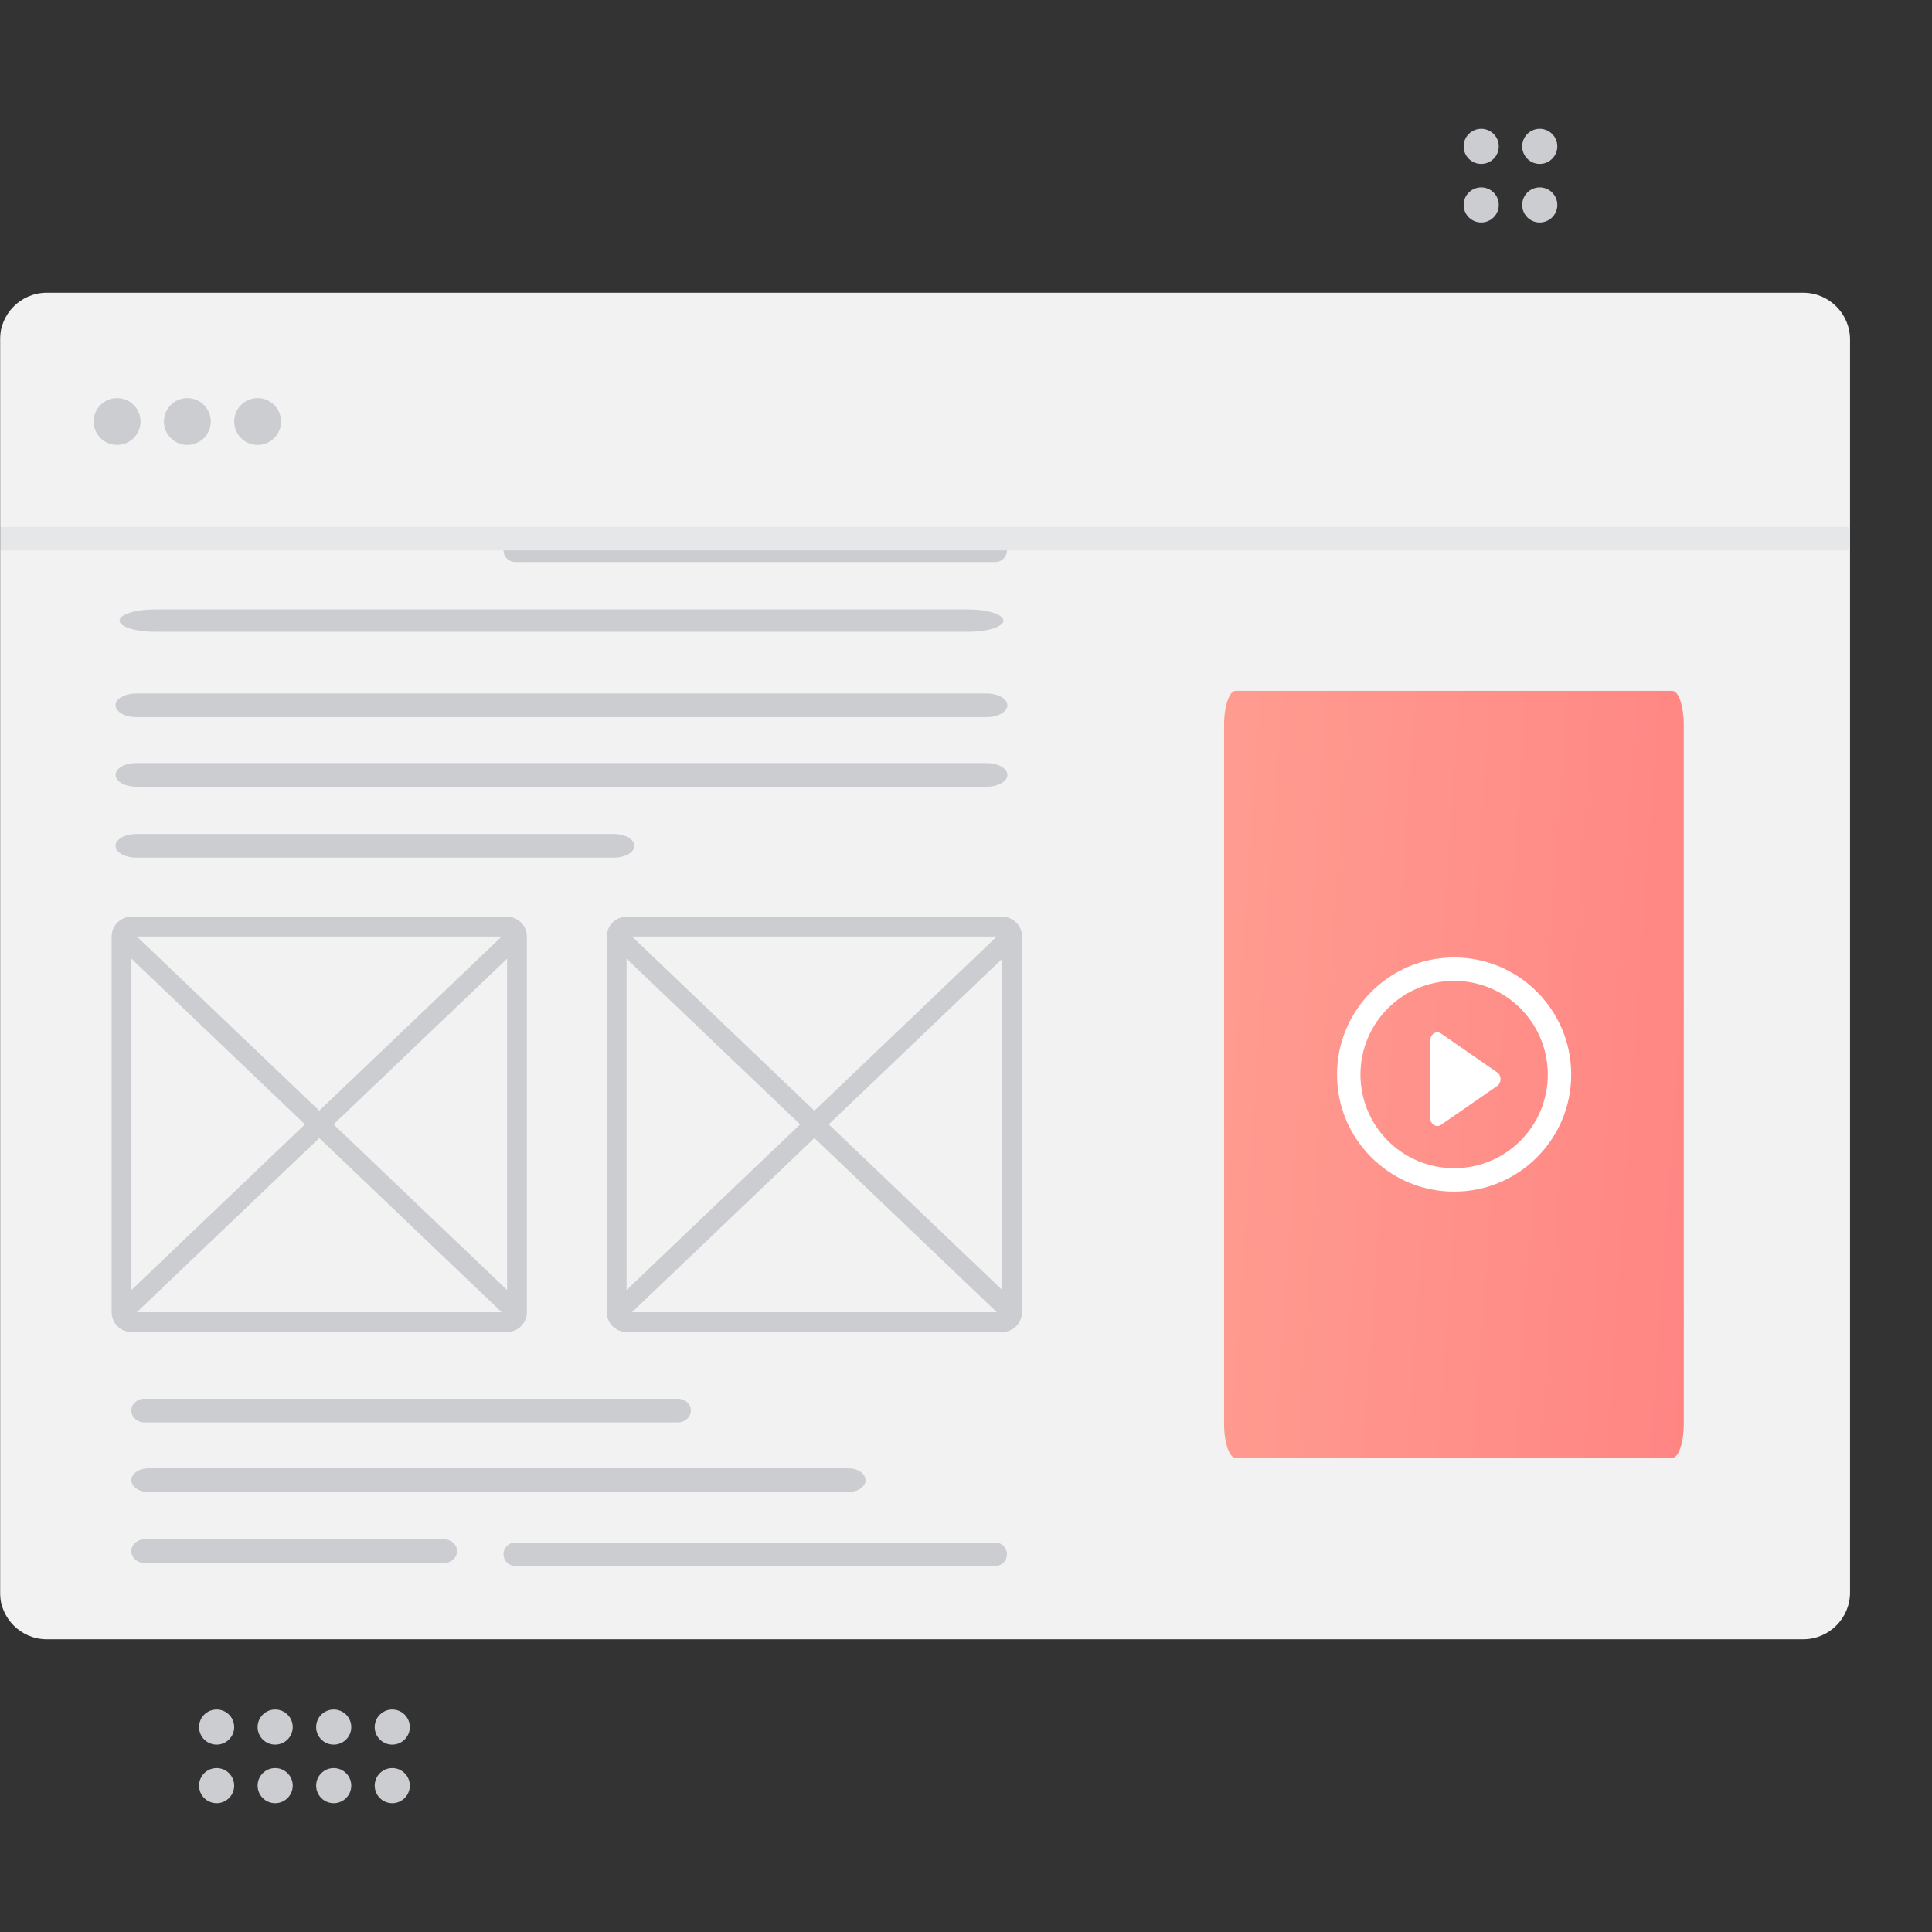 <svg width="1471" height="1471" viewBox="0 0 1471 1471" fill="none" xmlns="http://www.w3.org/2000/svg">
<rect x="0" y="0" width="1471" height="1471" fill="#333333" stroke="none"/>
<g clip-path="url(#clip0_156_2393)">
<mask id="mask0_156_2393" style="mask-type:luminance" maskUnits="userSpaceOnUse" x="0" y="0" width="1471" height="1471">
<path d="M1471 0H0V1471H1471V0Z" fill="white"/>
</mask>
<g mask="url(#mask0_156_2393)">
<path d="M0 258.54C0 238.845 15.966 222.879 35.661 222.879H1372.93C1392.63 222.879 1408.59 238.845 1408.59 258.54V1212.46C1408.59 1232.15 1392.63 1248.12 1372.93 1248.12H35.661C15.966 1248.12 0 1232.15 0 1212.46V258.54Z" fill="#F2F2F3"/>
<path fill-rule="evenodd" clip-rule="evenodd" d="M1408.59 419.012H0V401.182H1408.59V419.012Z" fill="#E6E7E8"/>
<path d="M89.152 338.776C98.999 338.776 106.982 330.793 106.982 320.946C106.982 311.098 98.999 303.115 89.152 303.115C79.304 303.115 71.321 311.098 71.321 320.946C71.321 330.793 79.304 338.776 89.152 338.776Z" fill="#CCCDD0"/>
<path d="M142.643 338.776C152.49 338.776 160.473 330.793 160.473 320.946C160.473 311.098 152.49 303.115 142.643 303.115C132.795 303.115 124.812 311.098 124.812 320.946C124.812 330.793 132.795 338.776 142.643 338.776Z" fill="#CCCDD0"/>
<path d="M196.133 338.776C205.98 338.776 213.963 330.793 213.963 320.946C213.963 311.098 205.98 303.115 196.133 303.115C186.286 303.115 178.303 311.098 178.303 320.946C178.303 330.793 186.286 338.776 196.133 338.776Z" fill="#CCCDD0"/>
<path d="M383.352 419.012C383.352 423.936 387.343 427.927 392.267 427.927H757.788C762.712 427.927 766.703 423.936 766.703 419.012H383.352Z" fill="#CCCDD0"/>
<path d="M767 537C767 532.029 759.931 528 751.209 528H103.791C95.07 528 88 532.029 88 537C88 541.971 95.07 546 103.791 546H751.209C759.931 546 767 541.971 767 537Z" fill="#CCCDD0"/>
<path d="M767 590C767 585.029 759.931 581 751.209 581H103.791C95.07 581 88 585.029 88 590C88 594.971 95.07 599 103.791 599H751.209C759.931 599 767 594.971 767 590Z" fill="#CCCDD0"/>
<path d="M526 1074C526 1069.03 521.565 1065 516.093 1065H109.907C104.435 1065 100 1069.03 100 1074C100 1078.97 104.435 1083 109.907 1083H516.093C521.565 1083 526 1078.97 526 1074Z" fill="#CCCDD0"/>
<path d="M659 1127C659 1131.97 653.18 1136 646 1136H113C105.82 1136 100 1131.97 100 1127C100 1122.03 105.82 1118 113 1118H646C653.18 1118 659 1122.03 659 1127Z" fill="#CCCDD0"/>
<path d="M766.703 1183.38C766.703 1188.3 762.712 1192.29 757.788 1192.29H392.267C387.343 1192.29 383.352 1188.3 383.352 1183.38C383.352 1178.45 387.343 1174.46 392.267 1174.46H757.788C762.712 1174.46 766.703 1178.45 766.703 1183.38Z" fill="#CCCDD0"/>
<path d="M88 644C88 639.029 95.074 635 103.8 635H467.2C475.926 635 483 639.029 483 644C483 648.971 475.926 653 467.2 653H103.8C95.074 653 88 648.971 88 644Z" fill="#CCCDD0"/>
<path d="M109.92 1172C104.441 1172 100 1176.03 100 1181C100 1185.97 104.441 1190 109.92 1190H338.08C343.559 1190 348 1185.97 348 1181C348 1176.03 343.559 1172 338.08 1172H109.92Z" fill="#CCCDD0"/>
<path d="M91 472.5C91 467.805 103.052 464 117.92 464H737.08C751.948 464 764 467.805 764 472.5C764 477.195 751.948 481 737.08 481H117.92C103.052 481 91 477.195 91 472.5Z" fill="#CCCDD0"/>
<path d="M1127.77 124.812C1135.15 124.812 1141.14 118.824 1141.14 111.439C1141.14 104.054 1135.15 98.066 1127.77 98.066C1120.38 98.066 1114.39 104.054 1114.39 111.439C1114.39 118.824 1120.38 124.812 1127.77 124.812Z" fill="#CCCDD0"/>
<path d="M1127.77 169.388C1135.15 169.388 1141.14 163.401 1141.14 156.015C1141.14 148.63 1135.15 142.643 1127.77 142.643C1120.38 142.643 1114.39 148.63 1114.39 156.015C1114.39 163.401 1120.38 169.388 1127.77 169.388Z" fill="#CCCDD0"/>
<path d="M1172.34 124.812C1179.72 124.812 1185.72 118.824 1185.72 111.439C1185.72 104.054 1179.72 98.066 1172.34 98.066C1164.96 98.066 1158.97 104.054 1158.97 111.439C1158.97 118.824 1164.96 124.812 1172.34 124.812Z" fill="#CCCDD0"/>
<path d="M1172.34 169.388C1179.72 169.388 1185.72 163.401 1185.72 156.015C1185.72 148.63 1179.72 142.643 1172.34 142.643C1164.96 142.643 1158.97 148.63 1158.97 156.015C1158.97 163.401 1164.96 169.388 1172.34 169.388Z" fill="#CCCDD0"/>
<path d="M164.93 1328.36C172.316 1328.36 178.303 1322.37 178.303 1314.99C178.303 1307.6 172.316 1301.61 164.93 1301.61C157.545 1301.61 151.558 1307.6 151.558 1314.99C151.558 1322.37 157.545 1328.36 164.93 1328.36Z" fill="#CCCDD0"/>
<path d="M164.93 1372.93C172.316 1372.93 178.303 1366.94 178.303 1359.56C178.303 1352.18 172.316 1346.19 164.93 1346.19C157.545 1346.19 151.558 1352.18 151.558 1359.56C151.558 1366.94 157.545 1372.93 164.93 1372.93Z" fill="#CCCDD0"/>
<path d="M209.507 1328.36C216.892 1328.36 222.879 1322.37 222.879 1314.99C222.879 1307.6 216.892 1301.61 209.507 1301.61C202.121 1301.61 196.134 1307.6 196.134 1314.99C196.134 1322.37 202.121 1328.36 209.507 1328.36Z" fill="#CCCDD0"/>
<path d="M209.507 1372.93C216.892 1372.93 222.879 1366.94 222.879 1359.56C222.879 1352.18 216.892 1346.19 209.507 1346.19C202.121 1346.19 196.134 1352.18 196.134 1359.56C196.134 1366.94 202.121 1372.93 209.507 1372.93Z" fill="#CCCDD0"/>
<path d="M254.082 1328.36C261.467 1328.36 267.454 1322.37 267.454 1314.99C267.454 1307.6 261.467 1301.61 254.082 1301.61C246.696 1301.61 240.709 1307.6 240.709 1314.99C240.709 1322.37 246.696 1328.36 254.082 1328.36Z" fill="#CCCDD0"/>
<path d="M254.082 1372.93C261.467 1372.93 267.454 1366.94 267.454 1359.56C267.454 1352.18 261.467 1346.19 254.082 1346.19C246.696 1346.19 240.709 1352.18 240.709 1359.56C240.709 1366.94 246.696 1372.93 254.082 1372.93Z" fill="#CCCDD0"/>
<path d="M298.658 1328.36C306.043 1328.36 312.031 1322.37 312.031 1314.99C312.031 1307.6 306.043 1301.61 298.658 1301.61C291.273 1301.61 285.285 1307.6 285.285 1314.99C285.285 1322.37 291.273 1328.36 298.658 1328.36Z" fill="#CCCDD0"/>
<path d="M298.658 1372.93C306.043 1372.93 312.031 1366.94 312.031 1359.56C312.031 1352.18 306.043 1346.19 298.658 1346.19C291.273 1346.19 285.285 1352.18 285.285 1359.56C285.285 1366.94 291.273 1372.93 298.658 1372.93Z" fill="#CCCDD0"/>
</g>
<path fill-rule="evenodd" clip-rule="evenodd" d="M401.145 713.055C401.145 704.74 394.409 698 386.091 698H100.055C91.737 698 85 704.74 85 713.055V999.091C85 1007.41 91.737 1014.15 100.055 1014.15H386.091C394.409 1014.15 401.145 1007.41 401.145 999.091V713.055ZM104.179 713.055L243.073 845.666L381.974 713.055H104.179ZM100.055 982.215L232.173 856.073L100.055 729.931V982.215ZM381.966 999.091L243.073 866.48L104.179 999.091H381.966ZM386.091 982.215V729.934L253.972 856.073L386.091 982.215Z" fill="#CCCDD0"/>
<path fill-rule="evenodd" clip-rule="evenodd" d="M778.145 713.055C778.145 704.74 771.409 698 763.091 698H477.055C468.737 698 462 704.74 462 713.055V999.091C462 1007.41 468.737 1014.15 477.055 1014.15H763.091C771.409 1014.15 778.145 1007.41 778.145 999.091V713.055ZM481.179 713.055L620.073 845.666L758.974 713.055H481.179ZM477.055 982.215L609.173 856.073L477.055 729.931V982.215ZM758.966 999.091L620.073 866.48L481.179 999.091H758.966ZM763.091 982.215V729.934L630.972 856.073L763.091 982.215Z" fill="#CCCDD0"/>
<path d="M932 551.956C932 537.62 935.917 526 940.75 526H1273.25C1278.08 526 1282 537.62 1282 551.956V1084.04C1282 1098.38 1278.08 1110 1273.25 1110H940.75C935.917 1110 932 1098.38 932 1084.04V551.956Z" fill="url(#paint0_linear_156_2393)"/>
<path fill-rule="evenodd" clip-rule="evenodd" d="M1107.15 889.473C1146.54 889.473 1178.47 857.539 1178.47 818.152C1178.47 778.764 1146.54 746.83 1107.15 746.83C1067.76 746.83 1035.83 778.764 1035.83 818.152C1035.83 857.539 1067.76 889.473 1107.15 889.473ZM1107.15 907.303C1156.39 907.303 1196.3 867.39 1196.3 818.152C1196.3 768.913 1156.39 729 1107.15 729C1057.91 729 1018 768.913 1018 818.152C1018 867.39 1057.91 907.303 1107.15 907.303Z" fill="white"/>
<path d="M1097.21 786.91C1093.63 784.422 1089 787.329 1089 792.072V851.25C1089 855.993 1093.63 858.9 1097.21 856.412L1139.92 826.823C1143.35 824.46 1143.35 818.862 1139.92 816.499L1097.21 786.91Z" fill="white"/>
</g>
<defs>
<linearGradient id="paint0_linear_156_2393" x1="863.744" y1="818.25" x2="1568.17" y2="867.025" gradientUnits="userSpaceOnUse">
<stop stop-color="#FF9F92"/>
<stop offset="1" stop-color="#FF757A"/>
</linearGradient>
<clipPath id="clip0_156_2393">
<rect width="1471" height="1471" fill="white"/>
</clipPath>
</defs>
</svg>
